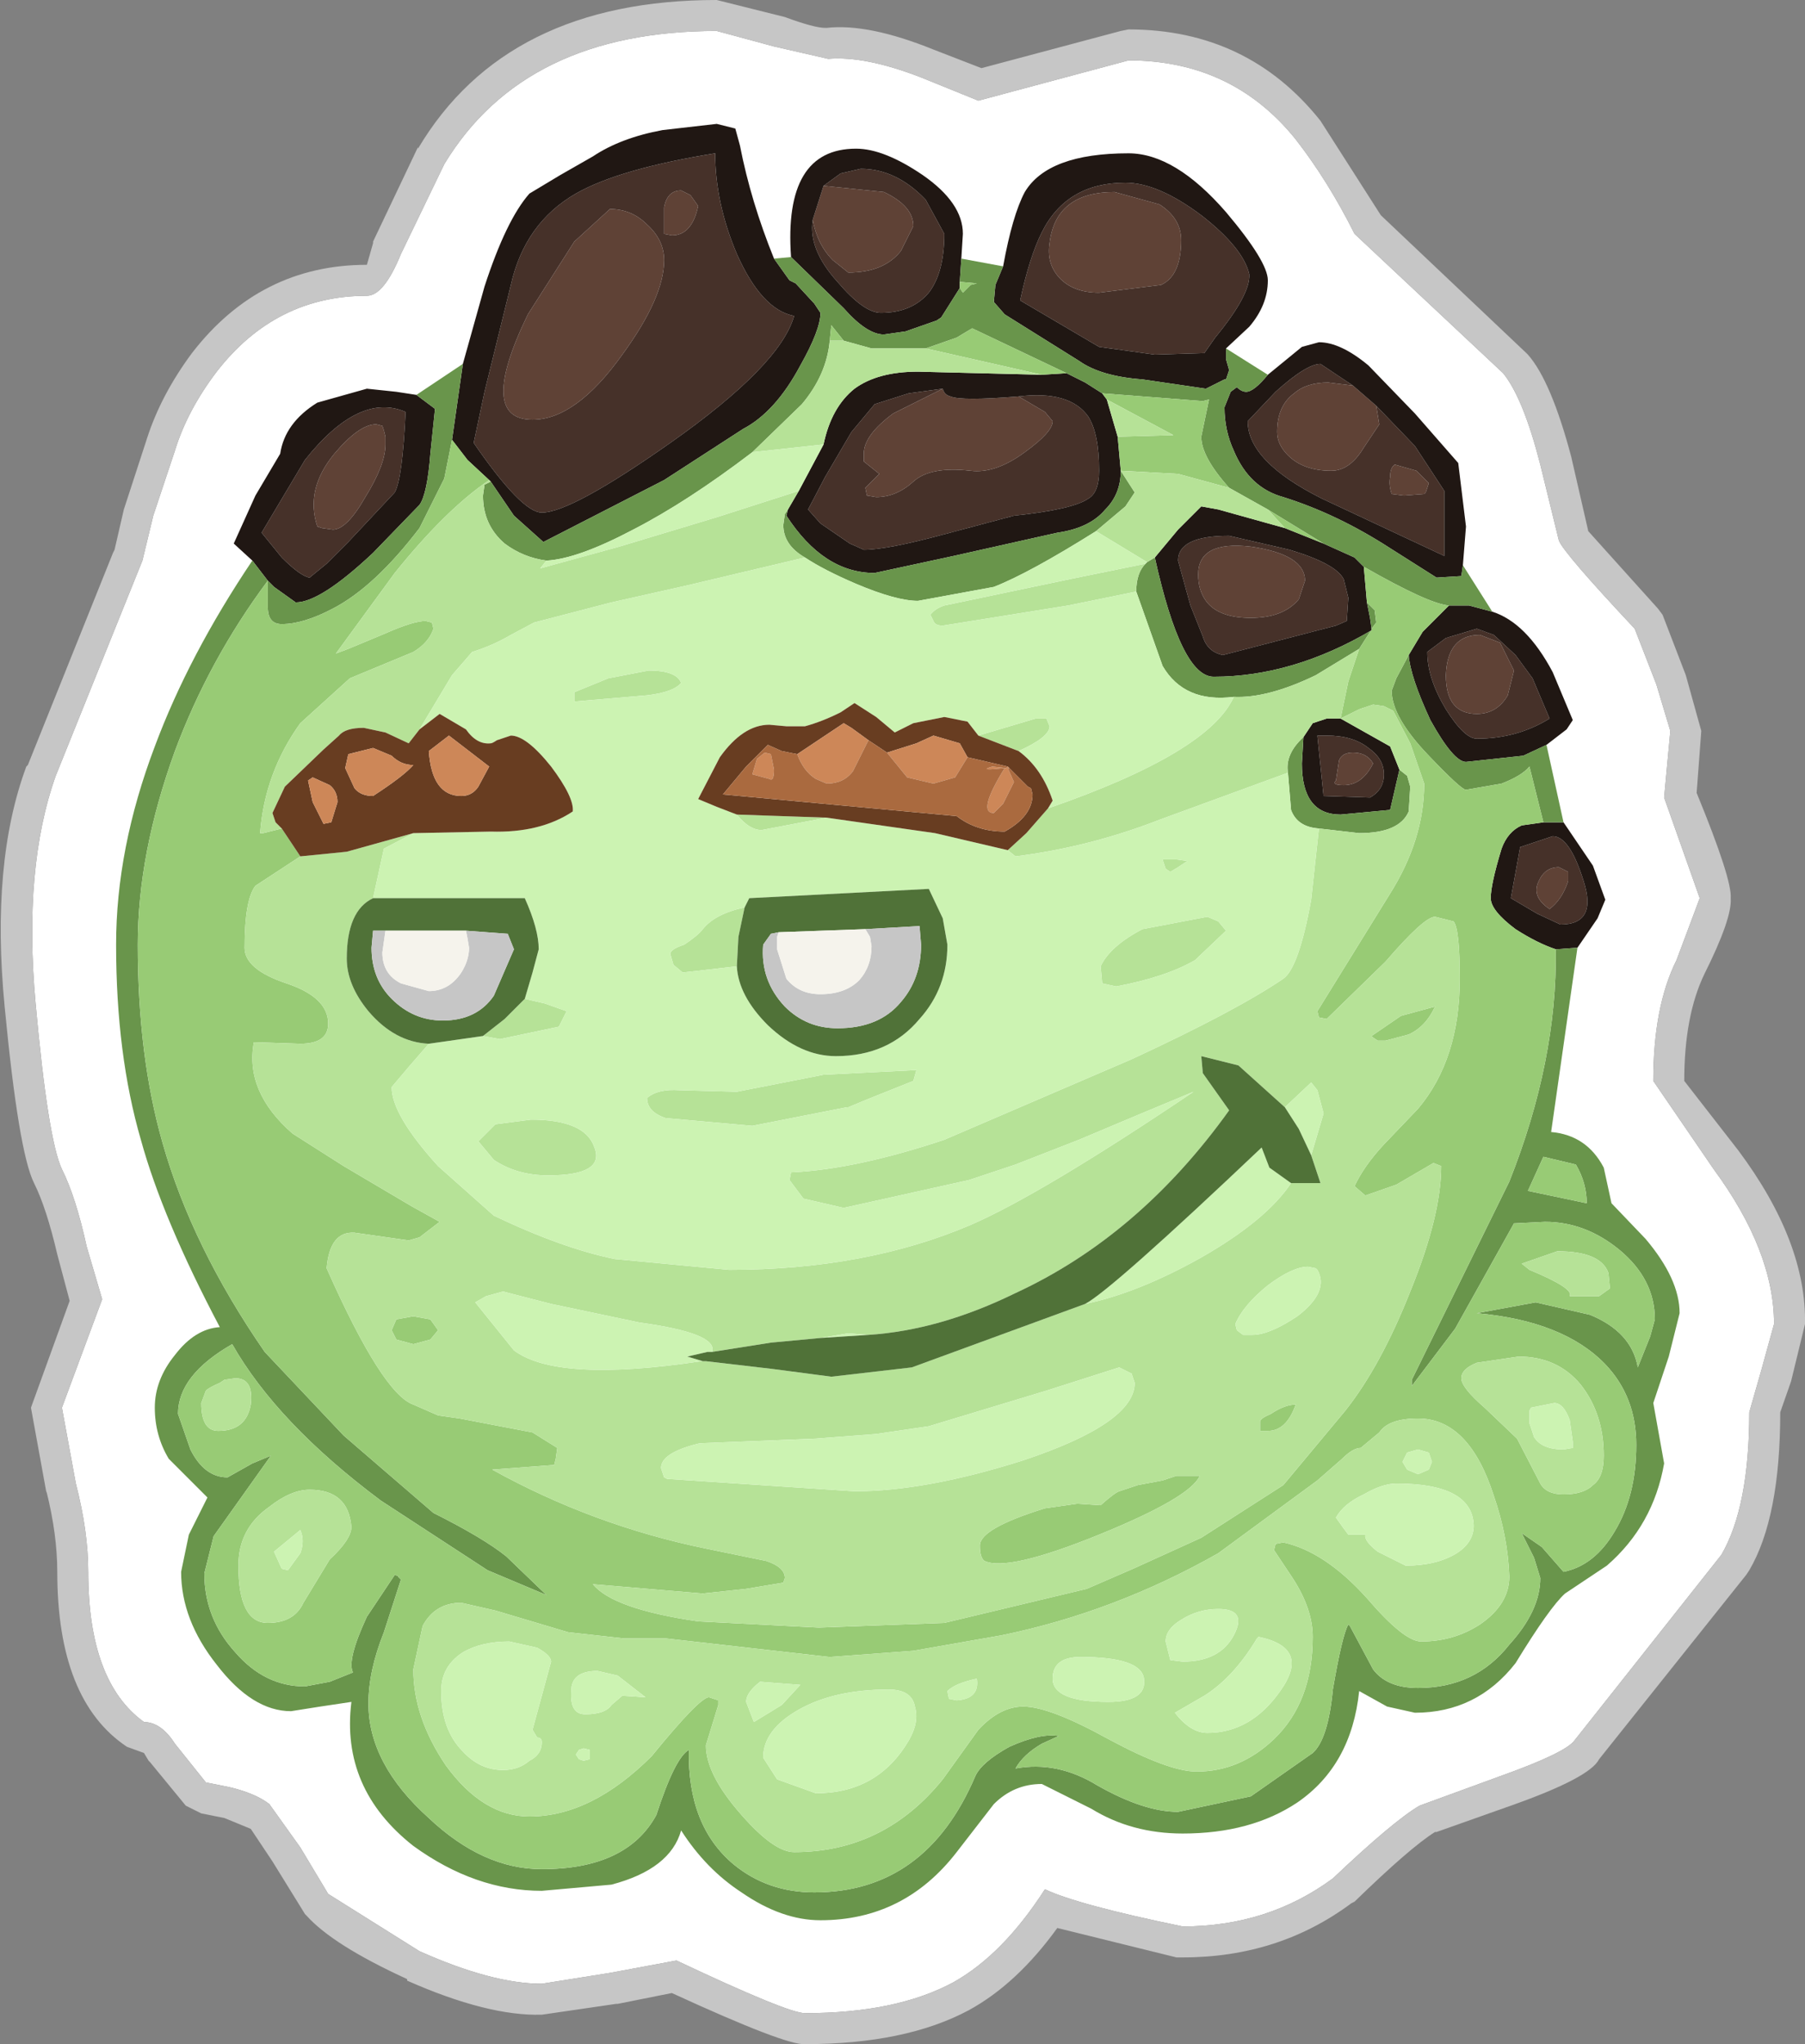 <?xml version="1.0" encoding="UTF-8" standalone="no"?>
<svg xmlns:ffdec="https://www.free-decompiler.com/flash" xmlns:xlink="http://www.w3.org/1999/xlink" ffdec:objectType="shape" height="66.0px" width="58.3px" xmlns="http://www.w3.org/2000/svg">
  <rect width="100%" height="100%" fill="#808080" stroke="none"/>
  <g transform="matrix(1.0, 0.0, 0.0, 1.0, 29.1, 32.95)">
    <path d="M7.35 -31.0 Q10.7 -31.0 12.75 -28.45 13.8 -27.1 14.65 -25.4 L19.45 -20.9 Q20.1 -20.1 20.65 -17.95 L21.25 -15.5 Q21.4 -15.1 23.7 -12.65 L24.4 -10.85 24.85 -9.35 24.65 -7.2 25.8 -3.95 25.05 -1.95 Q24.3 -0.45 24.3 1.95 L26.25 4.8 Q28.2 7.45 28.2 9.8 L27.8 11.25 27.4 12.65 Q27.4 15.7 26.5 17.25 L21.75 23.25 Q21.45 23.65 19.35 24.4 L16.75 25.35 Q15.9 25.85 13.95 27.7 11.85 29.25 9.1 29.25 5.7 28.55 4.65 28.05 3.3 30.15 1.7 31.05 -0.15 32.05 -3.1 32.05 -3.65 32.05 -7.25 30.35 L-9.4 30.75 -11.6 31.1 Q-13.2 31.1 -15.55 30.05 L-18.5 28.2 -19.4 26.7 -20.4 25.3 Q-20.85 24.95 -21.7 24.75 L-22.45 24.6 -23.45 23.35 Q-23.9 22.65 -24.45 22.65 -26.25 21.35 -26.25 17.8 -26.25 16.5 -26.65 14.95 L-27.1 12.5 -25.8 9.0 -26.3 7.3 Q-26.65 5.7 -27.1 4.8 -27.55 3.85 -27.95 -0.55 -28.35 -4.95 -27.3 -7.9 L-24.5 -14.85 -24.15 -16.3 -23.45 -18.4 Q-23.05 -19.7 -22.1 -20.95 -20.2 -23.4 -17.25 -23.4 -16.7 -23.4 -16.15 -24.75 L-14.75 -27.65 Q-12.15 -31.95 -5.95 -31.95 L-4.1 -31.45 -2.35 -31.05 Q-1.15 -31.15 0.65 -30.45 L2.5 -29.7 7.35 -31.0" fill="#ffffff" fill-rule="evenodd" stroke="none"/>
    <path d="M7.1 -31.95 L7.35 -32.0 Q11.2 -32.0 13.55 -29.05 L15.5 -26.0 20.2 -21.55 20.25 -21.5 Q21.0 -20.65 21.65 -18.2 L22.2 -15.8 24.45 -13.3 24.6 -13.1 25.35 -11.15 25.85 -9.35 25.7 -7.35 Q26.85 -4.55 26.8 -3.95 26.85 -3.3 25.95 -1.5 25.3 -0.15 25.3 1.95 L27.05 4.2 Q29.25 7.15 29.2 9.8 L28.75 11.65 28.4 12.65 Q28.4 16.05 27.4 17.75 L27.3 17.9 22.55 23.85 Q22.25 24.45 19.7 25.35 L17.3 26.2 17.25 26.2 Q16.45 26.7 14.65 28.45 L14.55 28.5 Q12.2 30.25 9.1 30.25 L8.9 30.25 5.05 29.3 Q3.75 31.1 2.2 31.95 0.15 33.05 -3.1 33.05 -3.7 33.1 -7.4 31.4 L-9.15 31.75 -9.2 31.75 -11.6 32.1 Q-13.35 32.15 -15.95 31.0 L-15.95 30.95 Q-18.35 29.85 -19.2 28.9 L-19.25 28.85 -20.3 27.15 -21.0 26.1 -21.85 25.75 -22.6 25.6 -23.1 25.35 -24.25 23.95 -24.3 23.9 -24.45 23.65 -25.0 23.45 Q-27.25 21.95 -27.25 17.8 -27.25 16.6 -27.6 15.2 L-27.6 15.25 -28.1 12.5 -26.85 9.05 -27.25 7.55 Q-27.6 6.05 -28.0 5.25 -28.5 4.25 -28.95 -0.45 -29.4 -5.1 -28.25 -8.2 L-28.2 -8.25 -25.45 -15.1 -25.4 -15.2 -25.1 -16.5 -24.35 -18.8 Q-23.9 -20.2 -22.9 -21.55 -20.7 -24.4 -17.25 -24.4 L-17.05 -25.1 -17.05 -25.15 -15.6 -28.2 -15.6 -28.15 Q-12.75 -32.95 -5.95 -32.95 L-3.75 -32.4 Q-2.8 -32.05 -2.45 -32.05 L-2.4 -32.05 Q-1.05 -32.2 1.05 -31.35 L2.6 -30.75 7.1 -31.95 M7.35 -31.0 L2.5 -29.7 0.65 -30.45 Q-1.15 -31.15 -2.35 -31.05 L-4.1 -31.45 -5.95 -31.95 Q-12.15 -31.95 -14.75 -27.65 L-16.15 -24.75 Q-16.7 -23.4 -17.25 -23.4 -20.2 -23.4 -22.1 -20.95 -23.05 -19.7 -23.45 -18.4 L-24.15 -16.3 -24.5 -14.85 -27.3 -7.9 Q-28.35 -4.95 -27.95 -0.55 -27.55 3.85 -27.1 4.8 -26.65 5.7 -26.3 7.3 L-25.8 9.0 -27.1 12.5 -26.65 14.95 Q-26.25 16.5 -26.25 17.8 -26.25 21.35 -24.45 22.65 -23.9 22.65 -23.45 23.35 L-22.45 24.6 -21.7 24.75 Q-20.85 24.95 -20.4 25.3 L-19.4 26.7 -18.5 28.2 -15.55 30.05 Q-13.2 31.1 -11.6 31.1 L-9.4 30.75 -7.25 30.35 Q-3.65 32.05 -3.1 32.05 -0.15 32.05 1.7 31.05 3.3 30.15 4.65 28.05 5.7 28.55 9.1 29.25 11.85 29.25 13.95 27.7 15.9 25.85 16.75 25.35 L19.35 24.4 Q21.45 23.65 21.75 23.25 L26.5 17.25 Q27.4 15.7 27.4 12.65 L27.8 11.25 28.2 9.8 Q28.2 7.45 26.25 4.8 L24.3 1.95 Q24.3 -0.45 25.05 -1.95 L25.8 -3.95 24.65 -7.2 24.85 -9.35 24.4 -10.85 23.7 -12.65 Q21.4 -15.1 21.25 -15.5 L20.65 -17.95 Q20.1 -20.1 19.45 -20.9 L14.65 -25.4 Q13.8 -27.1 12.75 -28.45 10.7 -31.0 7.35 -31.0" fill="#c6c6c6" fill-rule="evenodd" stroke="none"/>
    <path d="M-2.5 -26.95 L-0.55 -26.75 Q0.4 -26.3 0.4 -25.65 L0.0 -24.85 Q-0.55 -24.15 -1.7 -24.15 L-2.2 -24.55 Q-2.7 -25.05 -2.85 -25.85 L-2.5 -26.95 M6.4 -23.5 Q5.55 -23.5 5.1 -24.0 4.7 -24.45 4.8 -25.1 5.0 -26.75 6.9 -26.75 L8.35 -26.35 Q9.05 -25.9 9.05 -25.2 9.05 -24.05 8.4 -23.75 L6.4 -23.5 M15.35 -19.85 L15.45 -19.25 14.95 -18.5 Q14.5 -17.75 13.9 -17.75 13.0 -17.75 12.5 -18.25 12.15 -18.6 12.15 -19.0 12.15 -19.85 12.7 -20.25 13.1 -20.6 13.8 -20.6 L14.6 -20.5 15.35 -19.85 M9.6 -14.4 Q9.6 -15.5 11.3 -15.3 13.05 -15.05 13.05 -14.2 L12.85 -13.6 Q12.35 -13.0 11.3 -13.0 10.25 -13.0 9.85 -13.55 9.6 -13.9 9.6 -14.4 M15.85 -17.0 Q15.75 -17.3 15.8 -17.55 15.8 -17.85 15.95 -17.95 L16.65 -17.75 17.05 -17.35 16.95 -17.05 16.9 -17.0 16.25 -16.95 15.85 -17.0 M1.35 -20.4 Q1.4 -20.2 1.6 -20.15 1.95 -20.0 3.8 -20.15 L4.65 -19.65 4.9 -19.35 Q4.9 -19.0 4.0 -18.35 3.05 -17.65 2.25 -17.75 0.95 -17.9 0.4 -17.4 -0.15 -16.9 -0.8 -16.9 L-1.1 -16.95 -1.15 -17.2 -0.7 -17.65 -1.2 -18.05 -1.2 -18.3 Q-1.2 -18.9 -0.25 -19.6 L1.35 -20.4 M18.6 -9.9 Q17.6 -9.9 17.6 -11.15 17.65 -12.45 18.7 -12.45 L19.35 -12.2 19.8 -11.3 19.6 -10.5 Q19.25 -9.9 18.6 -9.9 M14.05 -7.75 L14.15 -8.4 Q14.25 -8.65 14.6 -8.65 15.05 -8.65 15.25 -8.3 14.9 -7.6 14.3 -7.6 13.9 -7.6 14.05 -7.75 M20.95 -3.6 Q20.35 -4.0 20.6 -4.5 20.8 -4.95 21.25 -4.95 L21.55 -4.8 21.55 -4.5 Q21.35 -3.9 20.95 -3.6 M-7.65 -25.45 L-7.65 -26.25 Q-7.55 -26.8 -7.1 -26.8 L-6.8 -26.65 -6.55 -26.3 Q-6.75 -25.35 -7.4 -25.35 L-7.65 -25.4 -7.65 -25.45 M-11.9 -19.4 Q-13.7 -19.4 -12.05 -22.8 L-10.55 -25.15 -9.4 -26.2 Q-8.7 -26.2 -8.2 -25.7 -7.65 -25.2 -7.65 -24.55 -7.65 -23.35 -9.0 -21.5 -10.5 -19.4 -11.9 -19.4 M-18.85 -15.95 Q-19.25 -17.15 -18.3 -18.3 -17.5 -19.25 -16.95 -19.25 L-16.75 -19.2 -16.7 -19.05 -16.65 -18.85 -16.65 -18.6 Q-16.65 -17.95 -17.3 -16.9 -17.9 -15.85 -18.35 -15.85 L-18.7 -15.9 -18.85 -15.95" fill="#5f4236" fill-rule="evenodd" stroke="none"/>
    <path d="M-2.85 -25.85 Q-2.7 -25.05 -2.2 -24.55 L-1.7 -24.15 Q-0.55 -24.15 0.0 -24.85 L0.4 -25.65 Q0.4 -26.3 -0.55 -26.75 L-2.5 -26.95 -1.95 -27.35 -1.3 -27.5 Q-0.15 -27.5 0.8 -26.5 L1.4 -25.4 Q1.4 -24.15 0.9 -23.5 0.35 -22.85 -0.65 -22.85 -1.2 -22.85 -2.05 -23.85 -3.0 -24.9 -2.85 -25.85 M6.4 -23.5 L8.4 -23.75 Q9.05 -24.05 9.05 -25.2 9.05 -25.9 8.35 -26.35 L6.9 -26.75 Q5.0 -26.75 4.8 -25.1 4.7 -24.45 5.1 -24.0 5.55 -23.5 6.4 -23.5 M8.2 -21.5 L6.4 -21.75 3.85 -23.25 Q4.15 -24.65 4.55 -25.45 5.35 -27.05 7.25 -27.05 8.3 -27.05 9.7 -26.0 11.05 -24.95 11.25 -24.1 11.3 -23.45 10.15 -22.05 L9.8 -21.55 8.2 -21.5 M14.6 -20.5 L13.8 -20.6 Q13.1 -20.6 12.7 -20.25 12.15 -19.85 12.15 -19.0 12.15 -18.6 12.5 -18.25 13.0 -17.75 13.9 -17.75 14.5 -17.75 14.95 -18.5 L15.45 -19.25 15.35 -19.85 16.6 -18.55 17.55 -17.1 17.55 -15.0 13.6 -16.85 Q11.2 -18.05 11.2 -19.35 L12.1 -20.3 Q13.1 -21.2 13.55 -21.2 L14.6 -20.5 M9.6 -14.4 Q9.6 -13.9 9.85 -13.55 10.25 -13.0 11.3 -13.0 12.35 -13.0 12.85 -13.6 L13.05 -14.2 Q13.05 -15.05 11.3 -15.3 9.6 -15.5 9.6 -14.4 M10.4 -11.8 Q9.9 -11.9 9.75 -12.4 L9.35 -13.4 8.95 -14.85 Q8.95 -15.65 10.6 -15.65 L12.55 -15.2 Q14.05 -14.75 14.3 -14.25 L14.45 -13.65 14.4 -12.9 14.05 -12.75 10.4 -11.8 M15.85 -17.0 L16.25 -16.95 16.9 -17.0 16.95 -17.05 17.05 -17.35 16.65 -17.75 15.95 -17.95 Q15.8 -17.85 15.8 -17.55 15.75 -17.3 15.85 -17.0 M20.95 -9.75 Q19.9 -9.1 18.6 -9.1 18.2 -9.1 17.6 -10.05 17.0 -11.05 17.0 -11.9 L17.6 -12.35 18.6 -12.65 19.15 -12.45 19.85 -11.8 20.4 -11.05 20.95 -9.75 M3.8 -20.15 Q5.45 -20.35 6.05 -19.5 6.4 -18.95 6.4 -17.75 6.4 -17.05 6.05 -16.85 5.55 -16.5 3.65 -16.3 L1.4 -15.7 Q-0.45 -15.2 -1.2 -15.2 L-1.65 -15.4 -2.6 -16.05 -3.0 -16.5 -2.45 -17.55 -1.6 -19.0 -0.85 -19.9 0.25 -20.25 1.35 -20.4 -0.25 -19.6 Q-1.2 -18.9 -1.2 -18.3 L-1.2 -18.05 -0.7 -17.65 -1.15 -17.2 -1.1 -16.95 -0.8 -16.9 Q-0.15 -16.9 0.4 -17.4 0.95 -17.9 2.25 -17.75 3.05 -17.65 4.0 -18.35 4.9 -19.0 4.9 -19.35 L4.65 -19.65 3.8 -20.15 M18.6 -9.9 Q19.25 -9.9 19.6 -10.5 L19.8 -11.3 19.35 -12.2 18.7 -12.45 Q17.65 -12.45 17.6 -11.15 17.6 -9.9 18.6 -9.9 M14.05 -7.75 Q13.9 -7.6 14.3 -7.6 14.9 -7.6 15.25 -8.3 15.05 -8.65 14.6 -8.65 14.25 -8.65 14.15 -8.4 L14.05 -7.75 M13.65 -7.25 L13.45 -9.2 13.75 -9.2 Q14.6 -9.2 15.1 -8.8 15.6 -8.45 15.6 -7.95 15.6 -7.45 15.15 -7.2 L13.65 -7.25 M21.3 -3.1 L20.55 -3.45 19.7 -3.95 20.0 -5.6 20.6 -5.8 21.05 -5.95 Q21.6 -5.95 22.05 -4.5 22.5 -3.1 21.3 -3.1 M20.95 -3.6 Q21.35 -3.9 21.55 -4.5 L21.55 -4.8 21.25 -4.95 Q20.8 -4.95 20.6 -4.5 20.35 -4.0 20.95 -3.6 M-11.9 -19.4 Q-10.5 -19.4 -9.0 -21.5 -7.65 -23.35 -7.65 -24.55 -7.65 -25.2 -8.2 -25.7 -8.7 -26.2 -9.4 -26.2 L-10.55 -25.15 -12.05 -22.8 Q-13.7 -19.4 -11.9 -19.4 M-7.65 -25.45 L-7.65 -25.4 -7.4 -25.35 Q-6.75 -25.35 -6.55 -26.3 L-6.8 -26.65 -7.1 -26.8 Q-7.55 -26.8 -7.65 -26.25 L-7.65 -25.45 M-3.45 -22.75 Q-3.9 -21.15 -7.45 -18.65 -10.65 -16.4 -11.6 -16.4 -12.25 -16.4 -13.8 -18.65 L-13.45 -20.3 -12.6 -23.75 Q-12.15 -25.75 -10.5 -26.7 -9.1 -27.5 -6.0 -28.0 -6.0 -26.4 -5.3 -24.75 -4.5 -22.95 -3.45 -22.75 M-18.85 -15.95 L-18.7 -15.9 -18.35 -15.85 Q-17.9 -15.85 -17.3 -16.9 -16.65 -17.95 -16.65 -18.6 L-16.65 -18.85 -16.7 -19.05 -16.75 -19.2 -16.95 -19.25 Q-17.5 -19.25 -18.3 -18.3 -19.25 -17.15 -18.85 -15.95 M-20.65 -15.75 L-19.25 -18.1 Q-17.5 -20.3 -16.0 -19.65 -16.1 -17.5 -16.35 -17.05 L-17.85 -15.45 -18.55 -14.75 -19.1 -14.3 Q-19.4 -14.35 -20.0 -14.95 L-20.65 -15.75" fill="#463129" fill-rule="evenodd" stroke="none"/>
    <path d="M-2.5 -26.95 L-2.85 -25.85 Q-3.0 -24.9 -2.05 -23.85 -1.2 -22.85 -0.65 -22.85 0.35 -22.85 0.9 -23.5 1.4 -24.15 1.4 -25.4 L0.8 -26.5 Q-0.15 -27.5 -1.3 -27.5 L-1.95 -27.35 -2.5 -26.95 M-3.55 -24.65 Q-3.8 -28.15 -1.45 -28.15 -0.55 -28.15 0.7 -27.3 2.0 -26.4 2.0 -25.4 L1.95 -24.6 1.9 -23.85 1.9 -23.65 1.3 -22.7 1.15 -22.6 0.15 -22.25 -0.55 -22.15 Q-1.1 -22.15 -1.85 -23.0 L-3.55 -24.65 M3.3 -24.35 Q3.6 -26.0 4.0 -26.75 4.75 -28.0 7.35 -28.0 8.85 -28.0 10.5 -26.1 11.85 -24.5 11.85 -23.9 11.85 -23.1 11.25 -22.4 L10.5 -21.7 10.5 -21.35 10.6 -21.0 10.5 -20.7 10.45 -20.7 9.85 -20.4 7.8 -20.7 Q6.45 -20.8 5.75 -21.3 L3.35 -22.8 3.0 -23.2 3.05 -23.75 3.3 -24.35 M11.85 -20.85 L12.95 -21.75 13.5 -21.9 Q14.2 -21.9 15.1 -21.15 L16.6 -19.6 18.0 -18.0 18.25 -15.95 18.15 -14.7 18.1 -14.35 17.3 -14.3 15.8 -15.25 Q14.1 -16.35 12.35 -16.9 11.25 -17.2 10.75 -18.4 10.45 -19.05 10.45 -19.8 L10.65 -20.3 10.85 -20.45 Q11.0 -20.3 11.15 -20.3 11.4 -20.3 11.85 -20.85 M19.1 -13.2 Q20.2 -12.85 21.05 -11.25 L21.7 -9.7 21.5 -9.4 20.85 -8.9 20.1 -8.55 18.25 -8.35 Q17.85 -8.35 17.1 -9.7 16.45 -11.1 16.4 -11.8 L16.85 -12.55 17.7 -13.4 18.35 -13.4 19.1 -13.2 M21.4 -6.4 L22.35 -5.0 22.75 -3.9 22.5 -3.3 21.85 -2.35 21.15 -2.3 Q20.55 -2.5 19.85 -2.95 19.05 -3.55 19.05 -3.95 19.05 -4.4 19.4 -5.55 19.6 -6.1 20.05 -6.3 L20.75 -6.4 21.4 -6.4 M-20.95 -14.85 L-21.55 -15.4 -20.85 -16.95 -20.05 -18.3 Q-19.9 -19.3 -18.85 -19.95 L-17.25 -20.4 -16.3 -20.3 -15.65 -20.2 -15.05 -19.75 -15.2 -18.3 Q-15.3 -17.0 -15.55 -16.65 L-17.05 -15.1 Q-18.75 -13.5 -19.55 -13.5 L-20.25 -14.0 -20.45 -14.2 -20.95 -14.85 M-14.15 -21.2 L-13.45 -23.7 Q-12.75 -25.85 -12.0 -26.7 L-11.0 -27.3 -9.95 -27.9 Q-9.05 -28.5 -7.7 -28.75 L-5.95 -28.95 -5.35 -28.8 -5.2 -28.25 Q-4.85 -26.45 -4.1 -24.6 L-3.6 -23.9 -3.4 -23.8 -2.8 -23.15 -2.6 -22.85 Q-2.6 -22.3 -3.25 -21.15 -4.05 -19.65 -5.1 -19.1 L-7.65 -17.45 -11.55 -15.45 -12.5 -16.3 -13.25 -17.4 -13.3 -17.45 -14.0 -18.1 -14.5 -18.75 -14.15 -21.2 M8.2 -21.5 L9.8 -21.55 10.15 -22.05 Q11.3 -23.45 11.25 -24.1 11.05 -24.95 9.7 -26.0 8.3 -27.05 7.25 -27.05 5.35 -27.05 4.55 -25.45 4.15 -24.65 3.85 -23.25 L6.4 -21.75 8.2 -21.5 M15.35 -19.85 L14.6 -20.5 13.55 -21.2 Q13.1 -21.2 12.1 -20.3 L11.2 -19.35 Q11.2 -18.05 13.6 -16.85 L17.55 -15.0 17.55 -17.1 16.6 -18.55 15.35 -19.85 M12.4 -15.9 L13.65 -15.4 14.65 -14.95 14.95 -14.65 15.05 -13.5 15.15 -13.0 15.2 -12.65 15.2 -12.6 Q12.65 -11.1 10.1 -11.1 9.05 -11.1 8.2 -14.95 L8.95 -15.85 9.7 -16.6 10.25 -16.5 12.4 -15.9 M10.4 -11.8 L14.05 -12.75 14.4 -12.9 14.45 -13.65 14.3 -14.25 Q14.05 -14.75 12.55 -15.2 L10.6 -15.65 Q8.95 -15.65 8.95 -14.85 L9.35 -13.4 9.75 -12.4 Q9.9 -11.9 10.4 -11.8 M20.95 -9.75 L20.4 -11.05 19.85 -11.8 19.15 -12.45 18.6 -12.65 17.6 -12.35 17.0 -11.9 Q17.0 -11.05 17.6 -10.05 18.2 -9.1 18.6 -9.1 19.9 -9.1 20.95 -9.75 M6.5 -20.25 L6.65 -20.05 7.0 -18.85 7.1 -17.75 Q7.1 -17.0 6.6 -16.5 6.1 -15.9 5.05 -15.75 L1.7 -15.0 -0.85 -14.45 Q-2.5 -14.45 -3.7 -16.3 L-3.65 -16.5 -3.3 -17.1 -2.5 -18.6 Q-2.25 -19.8 -1.5 -20.4 -0.75 -20.95 0.55 -20.95 L4.55 -20.85 5.35 -20.9 5.95 -20.6 6.5 -20.25 M1.35 -20.4 L0.25 -20.25 -0.85 -19.9 -1.6 -19.0 -2.45 -17.55 -3.0 -16.5 -2.6 -16.05 -1.65 -15.4 -1.2 -15.2 Q-0.45 -15.2 1.4 -15.7 L3.65 -16.3 Q5.55 -16.5 6.05 -16.85 6.4 -17.05 6.4 -17.75 6.4 -18.95 6.05 -19.5 5.45 -20.35 3.8 -20.15 1.95 -20.0 1.6 -20.15 1.4 -20.2 1.35 -20.4 M13.0 -9.15 L13.3 -9.6 13.75 -9.75 14.2 -9.75 15.8 -8.85 16.1 -8.1 15.8 -6.8 14.2 -6.65 Q12.95 -6.65 12.95 -8.3 L13.0 -9.15 M21.3 -3.1 Q22.5 -3.1 22.05 -4.5 21.6 -5.95 21.05 -5.95 L20.6 -5.8 20.0 -5.6 19.7 -3.95 20.55 -3.45 21.3 -3.1 M13.65 -7.25 L15.15 -7.2 Q15.6 -7.45 15.6 -7.95 15.6 -8.45 15.1 -8.8 14.6 -9.2 13.75 -9.2 L13.45 -9.2 13.65 -7.25 M-3.45 -22.75 Q-4.5 -22.95 -5.3 -24.75 -6.0 -26.4 -6.0 -28.0 -9.1 -27.5 -10.5 -26.7 -12.15 -25.75 -12.6 -23.75 L-13.45 -20.3 -13.8 -18.65 Q-12.25 -16.4 -11.6 -16.4 -10.65 -16.4 -7.45 -18.65 -3.9 -21.15 -3.45 -22.75 M-20.65 -15.75 L-20.0 -14.95 Q-19.4 -14.35 -19.1 -14.3 L-18.55 -14.75 -17.85 -15.45 -16.35 -17.05 Q-16.1 -17.5 -16.0 -19.65 -17.5 -20.3 -19.25 -18.1 L-20.65 -15.75" fill="#201713" fill-rule="evenodd" stroke="none"/>
    <path d="M-3.55 -24.65 L-1.85 -23.0 Q-1.1 -22.15 -0.55 -22.15 L0.15 -22.25 1.15 -22.6 1.3 -22.7 1.9 -23.65 2.0 -23.5 2.25 -23.75 2.45 -23.8 1.9 -23.85 1.95 -24.6 3.3 -24.35 3.05 -23.75 3.0 -23.2 3.35 -22.8 5.75 -21.3 Q6.45 -20.8 7.8 -20.7 L9.85 -20.4 10.45 -20.7 10.5 -20.7 10.6 -21.0 10.5 -21.35 10.5 -21.7 11.85 -20.85 Q11.4 -20.3 11.15 -20.3 11.0 -20.3 10.85 -20.45 L10.65 -20.3 10.45 -19.8 Q10.45 -19.05 10.75 -18.4 11.25 -17.2 12.35 -16.9 14.1 -16.35 15.8 -15.25 L17.3 -14.3 18.1 -14.35 18.15 -14.7 19.1 -13.2 18.35 -13.4 17.7 -13.4 Q17.05 -13.45 14.95 -14.65 L14.65 -14.95 13.65 -15.4 11.85 -16.5 10.6 -17.2 Q9.7 -18.2 9.7 -18.85 L9.95 -20.05 9.75 -20.0 6.5 -20.25 5.95 -20.6 5.35 -20.9 2.3 -22.35 1.8 -22.05 0.8 -21.7 -0.95 -21.7 -1.85 -21.95 -2.25 -22.45 -2.3 -21.95 Q-2.4 -20.85 -3.2 -19.9 L-4.8 -18.35 Q-6.9 -16.75 -8.65 -15.85 -10.45 -14.9 -11.45 -14.85 -12.2 -14.95 -12.8 -15.4 -13.5 -16.0 -13.5 -16.95 L-13.45 -17.3 -13.25 -17.4 -12.5 -16.3 -11.55 -15.45 -7.65 -17.45 -5.1 -19.1 Q-4.05 -19.65 -3.25 -21.15 -2.6 -22.3 -2.6 -22.85 L-2.8 -23.15 -3.4 -23.8 -3.6 -23.9 -4.1 -24.6 -3.55 -24.65 M20.85 -8.9 L21.4 -6.4 20.75 -6.4 20.3 -8.2 Q20.05 -7.9 19.4 -7.65 L18.25 -7.45 Q18.1 -7.45 17.05 -8.55 15.85 -9.8 15.85 -10.65 L16.0 -11.05 16.4 -11.8 Q16.45 -11.1 17.1 -9.7 17.85 -8.35 18.25 -8.35 L20.1 -8.55 20.85 -8.9 M21.85 -2.35 L21.0 3.6 Q22.15 3.7 22.7 4.75 L22.95 5.9 24.05 7.05 Q25.15 8.35 25.15 9.45 L24.8 10.85 24.3 12.35 24.65 14.3 Q24.3 16.3 22.8 17.6 L21.45 18.5 Q20.95 18.95 19.85 20.75 18.6 22.35 16.6 22.35 L15.7 22.15 14.8 21.65 Q14.55 24.05 12.8 25.25 11.3 26.25 9.1 26.25 7.45 26.25 6.15 25.45 L4.55 24.65 Q3.65 24.65 3.0 25.3 L1.8 26.85 Q0.1 29.05 -2.6 29.05 -3.85 29.05 -5.15 28.15 -6.3 27.4 -7.1 26.15 -7.45 27.4 -9.35 27.9 L-11.6 28.1 Q-13.75 28.1 -15.75 26.65 -18.1 24.8 -17.75 22.0 L-18.75 22.15 -19.7 22.3 Q-20.95 22.3 -22.1 20.8 -23.25 19.35 -23.25 17.8 L-23.0 16.6 -22.4 15.4 -23.65 14.15 Q-24.1 13.4 -24.1 12.5 -24.1 11.6 -23.45 10.8 -22.8 9.95 -22.0 9.9 -23.85 6.4 -24.55 3.85 -25.35 1.1 -25.35 -2.45 -25.35 -5.55 -24.1 -8.85 -23.0 -11.8 -20.95 -14.85 L-20.45 -14.2 -20.25 -14.0 -19.55 -13.5 Q-18.75 -13.5 -17.05 -15.1 L-15.55 -16.65 Q-15.3 -17.0 -15.2 -18.3 L-15.05 -19.75 -15.65 -20.2 -14.15 -21.2 -14.5 -18.75 -14.75 -17.5 -15.55 -15.9 Q-17.0 -14.0 -18.35 -13.3 -19.3 -12.8 -20.0 -12.8 -20.45 -12.8 -20.45 -13.35 L-20.45 -14.2 Q-22.35 -11.65 -23.45 -8.7 -24.65 -5.4 -24.65 -2.45 -24.65 1.15 -23.85 3.95 -22.9 7.3 -20.55 10.7 L-18.0 13.4 -15.1 15.9 Q-13.5 16.7 -12.75 17.3 L-11.45 18.55 -13.35 17.75 -16.8 15.5 Q-20.15 13.0 -21.6 10.45 -23.35 11.45 -23.35 12.7 L-22.95 13.85 Q-22.5 14.75 -21.75 14.75 L-20.95 14.3 -20.35 14.05 -22.2 16.65 -22.5 17.85 Q-22.5 19.3 -21.5 20.4 -20.55 21.5 -19.25 21.5 L-18.45 21.35 -17.7 21.05 Q-17.9 20.65 -17.25 19.25 L-16.35 17.9 -16.2 17.95 -16.25 17.95 -16.15 18.05 -16.7 19.75 Q-17.2 21.0 -17.2 22.05 -17.2 24.0 -15.25 25.75 -13.5 27.4 -11.6 27.4 -8.85 27.4 -7.9 25.65 -7.3 23.8 -6.85 23.55 -6.9 26.0 -5.4 27.25 -4.3 28.15 -2.8 28.15 0.8 28.15 2.4 24.4 2.6 23.95 3.5 23.45 4.5 23.0 5.1 23.1 L4.55 23.35 Q3.95 23.7 3.7 24.15 5.05 23.9 6.35 24.7 7.85 25.55 8.95 25.55 L11.3 25.05 13.3 23.65 Q13.8 23.2 13.95 21.6 14.25 19.85 14.45 19.5 L14.5 19.55 15.25 20.95 Q15.7 21.55 16.7 21.55 18.55 21.55 19.65 20.15 20.65 19.05 20.65 18.0 L20.45 17.35 20.05 16.55 20.7 17.0 21.4 17.8 Q22.4 17.6 23.05 16.5 23.75 15.35 23.75 13.7 23.75 12.15 22.75 11.1 21.4 9.7 18.6 9.45 L20.5 9.1 22.25 9.5 Q23.6 10.05 23.8 11.2 L24.2 10.2 24.35 9.65 Q24.35 8.35 23.2 7.4 22.1 6.5 20.8 6.5 L19.8 6.55 17.9 9.95 16.5 11.8 16.5 11.6 19.65 5.2 Q21.2 1.3 21.15 -2.3 L21.85 -2.35 M7.1 -17.75 L7.55 -17.05 7.25 -16.6 6.3 -15.8 Q4.15 -14.45 3.0 -14.0 L0.55 -13.55 Q-0.15 -13.55 -1.45 -14.1 -2.5 -14.55 -3.1 -14.95 -3.8 -15.35 -3.8 -16.0 L-3.75 -16.35 -3.65 -16.5 -3.7 -16.3 Q-2.5 -14.45 -0.85 -14.45 L1.7 -15.0 5.05 -15.75 Q6.1 -15.9 6.6 -16.5 7.1 -17.0 7.1 -17.75 M7.95 -14.8 L8.2 -14.95 Q9.05 -11.1 10.1 -11.1 12.65 -11.1 15.2 -12.6 L15.15 -12.55 14.8 -12.0 13.4 -11.15 Q11.85 -10.4 10.75 -10.45 9.15 -10.25 8.45 -11.45 L7.6 -13.85 Q7.6 -14.45 7.9 -14.75 L7.95 -14.8 M15.2 -12.65 L15.15 -13.0 15.05 -13.5 15.3 -13.25 15.35 -12.85 15.2 -12.65 M12.5 -8.0 Q12.4 -8.6 13.0 -9.15 L12.95 -8.3 Q12.95 -6.65 14.2 -6.65 L15.8 -6.8 16.1 -8.1 16.35 -7.9 16.45 -7.55 16.4 -6.75 Q16.1 -6.05 14.8 -6.05 L13.5 -6.2 Q12.8 -6.25 12.6 -6.8 L12.5 -8.0 M22.15 5.9 Q22.15 5.25 21.8 4.65 L20.75 4.4 20.25 5.5 22.15 5.9" fill="#69954b" fill-rule="evenodd" stroke="none"/>
    <path d="M1.9 -23.65 L1.9 -23.85 2.45 -23.8 2.25 -23.75 2.0 -23.5 1.9 -23.65 M12.4 -15.9 L11.85 -16.5 13.65 -15.4 12.4 -15.9 M10.6 -17.2 L8.95 -17.65 7.1 -17.75 7.0 -18.85 8.8 -18.9 6.65 -20.05 6.5 -20.25 9.75 -20.0 9.95 -20.05 9.7 -18.85 Q9.7 -18.2 10.6 -17.2 M15.05 -13.5 L14.95 -14.65 Q17.05 -13.45 17.7 -13.4 L16.85 -12.55 16.4 -11.8 16.0 -11.05 15.85 -10.65 Q15.85 -9.8 17.05 -8.55 18.1 -7.45 18.25 -7.45 L19.4 -7.65 Q20.05 -7.9 20.3 -8.2 L20.75 -6.4 20.05 -6.3 Q19.6 -6.1 19.4 -5.55 19.05 -4.4 19.05 -3.95 19.05 -3.55 19.85 -2.95 20.55 -2.5 21.15 -2.3 21.2 1.3 19.65 5.2 L16.5 11.6 16.5 11.8 17.9 9.95 19.8 6.55 20.8 6.5 Q22.1 6.5 23.2 7.4 24.35 8.35 24.35 9.65 L24.2 10.2 23.8 11.2 Q23.6 10.05 22.25 9.5 L20.5 9.1 18.6 9.45 Q21.4 9.7 22.75 11.1 23.75 12.15 23.75 13.7 23.75 15.35 23.05 16.5 22.4 17.6 21.4 17.8 L20.7 17.0 20.05 16.55 20.45 17.35 20.65 18.0 Q20.65 19.05 19.65 20.15 18.55 21.55 16.7 21.55 15.7 21.55 15.25 20.95 L14.5 19.55 14.45 19.5 Q14.25 19.85 13.95 21.6 13.8 23.2 13.3 23.65 L11.3 25.05 8.95 25.55 Q7.85 25.55 6.35 24.7 5.05 23.9 3.7 24.15 3.95 23.7 4.55 23.35 L5.1 23.1 Q4.5 23.0 3.5 23.45 2.6 23.95 2.4 24.4 0.8 28.15 -2.8 28.15 -4.3 28.15 -5.4 27.25 -6.9 26.0 -6.85 23.55 -7.3 23.8 -7.9 25.65 -8.85 27.4 -11.6 27.4 -13.5 27.4 -15.25 25.75 -17.2 24.0 -17.2 22.05 -17.2 21.0 -16.7 19.75 L-16.15 18.05 -16.25 17.95 -16.2 17.95 -16.35 17.9 -17.25 19.25 Q-17.9 20.65 -17.7 21.05 L-18.45 21.35 -19.25 21.5 Q-20.55 21.5 -21.5 20.4 -22.5 19.3 -22.5 17.85 L-22.2 16.65 -20.35 14.05 -20.95 14.3 -21.75 14.75 Q-22.5 14.75 -22.95 13.85 L-23.35 12.7 Q-23.35 11.45 -21.6 10.45 -20.15 13.0 -16.8 15.5 L-13.35 17.75 -11.45 18.55 -12.75 17.3 Q-13.5 16.7 -15.1 15.9 L-18.0 13.4 -20.55 10.7 Q-22.9 7.3 -23.85 3.95 -24.65 1.15 -24.65 -2.45 -24.65 -5.4 -23.45 -8.7 -22.35 -11.65 -20.45 -14.2 L-20.45 -13.35 Q-20.45 -12.8 -20.0 -12.8 -19.3 -12.8 -18.35 -13.3 -17.0 -14.0 -15.55 -15.9 L-14.75 -17.5 -14.5 -18.75 -14.0 -18.1 -13.3 -17.45 Q-14.7 -16.5 -16.35 -14.45 L-18.25 -11.85 -17.85 -12.0 -16.65 -12.5 Q-15.75 -12.9 -15.35 -12.9 L-15.15 -12.85 -15.1 -12.65 Q-15.25 -12.2 -15.75 -11.9 L-17.8 -11.05 -19.4 -9.6 Q-20.55 -8.0 -20.7 -6.05 L-20.6 -6.05 -20.0 -6.2 -19.4 -5.3 -20.85 -4.35 Q-21.2 -3.9 -21.2 -2.35 -21.2 -1.65 -19.85 -1.2 -18.5 -0.75 -18.5 0.1 -18.5 0.75 -19.4 0.75 L-20.9 0.7 Q-21.2 2.3 -19.65 3.65 L-18.0 4.7 -15.8 6.0 -14.9 6.5 -15.55 7.0 -15.9 7.1 -17.65 6.85 Q-18.45 6.8 -18.55 8.0 -16.75 12.05 -15.75 12.4 L-14.95 12.75 -14.25 12.85 -11.9 13.3 -11.1 13.8 -11.15 14.15 -11.2 14.35 -13.2 14.5 Q-9.95 16.3 -6.3 17.05 L-4.35 17.45 Q-3.75 17.65 -3.75 18.0 L-3.8 18.15 -5.0 18.35 -6.4 18.5 -9.95 18.2 Q-9.3 19.0 -6.55 19.4 L-2.65 19.6 1.4 19.45 6.0 18.35 7.5 17.7 9.7 16.7 12.35 15.0 14.35 12.6 Q15.5 11.15 16.45 8.75 17.45 6.3 17.45 4.7 L17.2 4.6 16.0 5.3 15.0 5.65 14.65 5.35 Q14.95 4.7 15.6 4.0 L16.7 2.85 Q18.05 1.25 18.05 -1.35 18.05 -2.95 17.85 -3.2 L17.25 -3.35 Q16.9 -3.35 15.65 -1.9 L13.75 -0.05 13.5 -0.1 13.45 -0.3 15.8 -4.1 Q16.9 -5.85 16.9 -7.65 L16.45 -8.95 15.9 -10.0 15.6 -10.15 15.25 -10.2 14.8 -10.05 14.2 -9.75 14.45 -10.95 14.8 -12.0 15.15 -12.55 15.2 -12.6 15.2 -12.65 15.35 -12.85 15.3 -13.25 15.05 -13.5 M5.35 -20.9 L4.55 -20.85 0.8 -21.7 1.8 -22.05 2.3 -22.35 5.35 -20.9 M17.25 -0.45 Q16.95 0.2 16.4 0.45 L15.65 0.65 15.4 0.65 15.25 0.55 15.2 0.5 16.15 -0.15 17.25 -0.45 M-2.3 -21.95 L-2.25 -22.45 -1.85 -21.95 -2.3 -21.95 M-16.45 10.0 L-16.3 9.65 -15.75 9.55 -15.2 9.65 -14.95 10.0 -15.2 10.3 -15.75 10.45 -16.3 10.3 -16.45 10.0 M-20.45 19.45 Q-19.6 19.45 -19.3 18.8 L-18.45 17.4 Q-17.75 16.75 -17.75 16.35 -17.85 15.15 -19.1 15.15 -19.7 15.15 -20.4 15.7 -21.4 16.4 -21.4 17.6 -21.4 19.45 -20.45 19.45 M3.25 19.85 L0.4 20.35 -2.3 20.55 -7.6 19.95 -8.95 19.95 -10.75 19.75 -13.1 19.05 -14.2 18.8 Q-15.05 18.8 -15.45 19.55 L-15.75 20.95 Q-15.75 22.5 -14.7 24.05 -13.5 25.7 -12.0 25.7 -10.0 25.7 -8.05 23.75 -6.5 21.85 -6.2 21.85 L-5.9 21.95 -5.9 22.1 -6.1 22.75 -6.3 23.4 Q-6.3 24.35 -5.15 25.65 -4.1 26.85 -3.45 26.85 -0.55 26.85 1.35 24.5 L2.5 22.9 Q3.2 22.15 3.95 22.15 4.8 22.15 6.7 23.2 8.65 24.25 9.55 24.25 10.95 24.25 12.05 23.2 13.3 22.0 13.3 19.9 13.3 19.0 12.65 18.0 L12.05 17.1 12.1 16.9 12.35 16.85 Q13.7 17.15 15.05 18.65 16.25 20.05 16.8 20.05 17.85 20.05 18.7 19.5 19.65 18.85 19.65 17.95 19.6 16.65 19.15 15.35 18.35 12.85 16.7 12.85 15.75 12.85 15.45 13.3 L14.85 13.8 Q14.6 13.8 14.25 14.15 L13.45 14.85 10.25 17.2 Q6.9 19.1 3.25 19.85 M-22.05 13.25 Q-21.15 13.25 -21.0 12.4 -20.9 11.55 -21.5 11.55 L-21.85 11.6 -22.0 11.7 Q-22.35 11.85 -22.45 11.95 L-22.6 12.35 Q-22.6 13.25 -22.05 13.25 M22.15 5.9 L20.25 5.5 20.75 4.4 21.8 4.65 Q22.15 5.25 22.15 5.9 M22.55 8.9 L22.9 8.65 22.85 8.15 Q22.6 7.45 21.2 7.45 L20.05 7.85 20.3 8.05 Q21.75 8.65 21.6 8.9 L22.55 8.9 M22.7 14.05 Q22.7 12.7 21.95 11.75 21.2 10.85 19.95 10.85 L18.6 11.05 Q18.1 11.25 18.1 11.55 18.1 11.85 18.85 12.5 L19.9 13.5 20.65 14.95 Q20.85 15.3 21.4 15.3 22.05 15.3 22.35 15.0 22.7 14.75 22.7 14.05 M9.65 14.7 Q9.35 15.4 6.4 16.6 3.45 17.8 2.7 17.45 2.55 17.35 2.55 16.95 2.55 16.4 4.65 15.75 L5.7 15.6 6.45 15.65 Q6.9 15.25 7.05 15.2 L7.65 15.0 8.45 14.85 8.9 14.7 9.65 14.7 M12.75 12.4 Q12.45 13.25 11.85 13.25 L11.7 13.25 11.6 13.25 11.6 12.95 Q11.6 12.85 11.95 12.7 12.4 12.4 12.75 12.4" fill="#98cb75" fill-rule="evenodd" stroke="none"/>
    <path d="M11.85 -16.5 L12.4 -15.9 10.25 -16.5 9.7 -16.6 8.95 -15.85 8.2 -14.95 7.95 -14.8 6.3 -15.8 7.25 -16.6 7.55 -17.05 7.1 -17.75 8.95 -17.65 10.6 -17.2 11.85 -16.5 M4.55 -20.85 L0.55 -20.95 Q-0.75 -20.95 -1.5 -20.4 -2.25 -19.8 -2.5 -18.6 L-4.8 -18.35 -3.2 -19.9 Q-2.4 -20.85 -2.3 -21.95 L-1.85 -21.95 -0.95 -21.7 0.8 -21.7 4.55 -20.85 M-3.3 -17.1 L-3.65 -16.5 -3.75 -16.35 -3.8 -16.0 Q-3.8 -15.35 -3.1 -14.95 L-6.9 -14.05 -9.35 -13.5 -11.85 -12.85 -12.6 -12.45 Q-13.2 -12.1 -13.85 -11.9 L-14.5 -11.15 -15.55 -9.4 -15.9 -8.95 -16.65 -9.3 -17.35 -9.45 Q-17.95 -9.45 -18.15 -9.2 L-18.65 -8.75 -19.9 -7.55 -20.3 -6.7 -20.2 -6.4 -20.0 -6.2 -20.6 -6.05 -20.7 -6.05 Q-20.55 -8.0 -19.4 -9.6 L-17.8 -11.05 -15.75 -11.9 Q-15.25 -12.2 -15.1 -12.65 L-15.15 -12.85 -15.35 -12.9 Q-15.75 -12.9 -16.65 -12.5 L-17.85 -12.0 -18.25 -11.85 -16.35 -14.45 Q-14.7 -16.5 -13.3 -17.45 L-13.25 -17.4 -13.45 -17.3 -13.5 -16.95 Q-13.5 -16.0 -12.8 -15.4 -12.2 -14.95 -11.45 -14.85 L-11.65 -14.6 -9.1 -15.3 -5.95 -16.25 -3.3 -17.1 M7.0 -18.85 L6.65 -20.05 8.8 -18.9 7.0 -18.85 M7.6 -13.85 L5.4 -13.4 1.35 -12.75 Q1.1 -12.75 1.05 -12.9 L0.95 -13.1 Q1.1 -13.3 1.4 -13.4 L5.45 -14.25 7.9 -14.75 Q7.6 -14.45 7.6 -13.85 M2.5 -9.2 L4.35 -9.75 4.7 -9.75 4.8 -9.5 Q4.8 -9.15 3.8 -8.7 L2.5 -9.2 M4.75 -6.85 Q9.95 -8.65 10.75 -10.45 11.85 -10.4 13.4 -11.15 L14.8 -12.0 14.45 -10.95 14.2 -9.75 13.75 -9.75 13.3 -9.6 13.0 -9.15 Q12.4 -8.6 12.5 -8.0 L8.4 -6.5 Q6.1 -5.6 3.7 -5.3 L3.45 -5.5 4.05 -6.05 4.75 -6.85 M-5.3 -6.65 L-2.4 -6.55 -4.5 -6.15 Q-4.9 -6.15 -5.3 -6.65 M-5.3 -1.75 L-7.05 -1.55 -7.35 -1.8 -7.45 -2.15 Q-7.45 -2.3 -7.0 -2.45 -6.55 -2.75 -6.4 -2.95 -6.0 -3.45 -5.05 -3.65 L-5.25 -2.7 -5.3 -1.75 M9.25 -5.15 L8.95 -4.95 8.7 -4.8 8.55 -4.9 8.45 -5.2 8.9 -5.2 9.25 -5.15 M10.5 -2.9 L9.5 -1.95 Q8.55 -1.4 6.95 -1.1 L6.5 -1.2 6.45 -1.75 Q6.75 -2.4 7.8 -2.95 L9.9 -3.35 10.25 -3.2 10.5 -2.9 M14.2 -9.75 L14.8 -10.05 15.25 -10.2 15.6 -10.15 15.9 -10.0 16.45 -8.95 16.9 -7.65 Q16.9 -5.85 15.8 -4.1 L13.45 -0.3 13.5 -0.1 13.75 -0.05 15.65 -1.9 Q16.9 -3.35 17.25 -3.35 L17.85 -3.2 Q18.05 -2.95 18.05 -1.35 18.05 1.25 16.7 2.85 L15.6 4.0 Q14.95 4.7 14.65 5.35 L15.0 5.65 16.0 5.3 17.2 4.6 17.45 4.7 Q17.45 6.3 16.45 8.75 15.5 11.15 14.35 12.6 L12.35 15.0 9.7 16.7 7.5 17.7 6.0 18.35 1.4 19.45 -2.65 19.6 -6.55 19.4 Q-9.3 19.0 -9.95 18.2 L-6.4 18.5 -5.0 18.35 -3.8 18.15 -3.75 18.0 Q-3.75 17.65 -4.35 17.45 L-6.3 17.05 Q-9.95 16.3 -13.2 14.5 L-11.2 14.35 -11.15 14.15 -11.1 13.8 -11.9 13.3 -14.25 12.85 -14.95 12.75 -15.75 12.4 Q-16.75 12.05 -18.55 8.0 -18.45 6.8 -17.65 6.85 L-15.9 7.1 -15.55 7.0 -14.9 6.5 -15.8 6.0 -18.0 4.7 -19.65 3.65 Q-21.2 2.3 -20.9 0.7 L-19.4 0.75 Q-18.5 0.75 -18.5 0.1 -18.5 -0.75 -19.85 -1.2 -21.2 -1.65 -21.2 -2.35 -21.2 -3.9 -20.85 -4.35 L-19.4 -5.3 -17.9 -5.45 -15.75 -6.05 -16.7 -5.55 -17.05 -3.95 Q-17.9 -3.55 -17.9 -2.0 -17.9 -1.15 -17.2 -0.3 -16.35 0.7 -15.25 0.75 L-15.9 1.5 -16.45 2.15 Q-16.45 3.05 -14.95 4.7 L-13.15 6.3 Q-10.95 7.35 -9.25 7.7 L-5.55 8.05 Q-1.15 8.05 2.25 6.6 4.55 5.6 9.45 2.3 L7.65 3.05 5.75 3.85 3.7 4.65 2.2 5.15 -1.85 6.05 -3.15 5.75 -3.6 5.15 -3.55 4.9 -3.5 4.9 Q-1.45 4.8 1.4 3.85 L7.45 1.25 Q10.8 -0.3 12.35 -1.35 12.85 -1.7 13.25 -3.9 L13.5 -6.2 14.8 -6.05 Q16.1 -6.05 16.4 -6.75 L16.45 -7.55 16.35 -7.9 16.1 -8.1 15.8 -8.85 14.2 -9.75 M17.25 -0.45 L16.15 -0.15 15.2 0.5 15.25 0.55 15.4 0.65 15.65 0.65 16.4 0.45 Q16.95 0.2 17.25 -0.45 M-7.1 -10.9 Q-7.35 -10.6 -8.2 -10.5 L-10.55 -10.3 -10.55 -10.6 -9.45 -11.05 -8.15 -11.3 Q-7.25 -11.3 -7.1 -10.9 M-12.15 -0.7 L-11.5 -0.55 -10.8 -0.3 -11.05 0.2 -12.95 0.6 -13.5 0.5 -12.8 -0.05 -12.15 -0.7 M0.5 1.6 L0.4 1.95 -1.1 2.55 -1.7 2.8 -1.75 2.8 -4.8 3.4 -7.6 3.15 Q-8.2 2.95 -8.2 2.5 -7.85 2.2 -7.15 2.25 L-5.3 2.3 -2.5 1.75 0.5 1.6 M-6.4 11.0 L-6.3 11.0 -4.15 11.25 -2.25 11.5 0.35 11.2 5.95 9.15 Q7.65 8.8 9.7 7.65 11.8 6.45 12.6 5.25 L13.55 5.25 13.25 4.35 13.65 3.0 13.45 2.25 13.25 2.0 12.4 2.8 10.9 1.45 9.7 1.15 9.75 1.7 10.6 2.9 Q7.7 6.95 3.7 8.8 1.25 10.0 -1.05 10.15 L-1.7 10.1 -2.6 10.25 -4.2 10.4 -6.1 10.7 Q-5.9 10.1 -8.45 9.75 L-11.3 9.15 -12.85 8.75 -13.4 8.9 -13.75 9.1 -12.5 10.65 Q-11.1 11.7 -6.45 11.0 L-6.4 11.0 M-11.4 5.0 Q-12.4 5.0 -13.15 4.5 L-13.65 3.9 -13.1 3.35 -11.95 3.2 Q-10.2 3.2 -9.9 4.1 -9.55 5.0 -11.4 5.0 M-16.45 10.0 L-16.3 10.3 -15.75 10.45 -15.2 10.3 -14.95 10.0 -15.2 9.65 -15.75 9.55 -16.3 9.65 -16.45 10.0 M-20.45 19.45 Q-21.4 19.45 -21.4 17.6 -21.4 16.4 -20.4 15.7 -19.7 15.15 -19.1 15.15 -17.85 15.15 -17.75 16.35 -17.75 16.75 -18.45 17.4 L-19.3 18.8 Q-19.6 19.45 -20.45 19.45 M-19.8 17.75 L-19.4 17.2 Q-19.25 16.8 -19.4 16.45 L-20.25 17.15 -20.0 17.7 -19.8 17.75 M3.25 19.85 Q6.9 19.1 10.25 17.2 L13.45 14.85 14.25 14.15 Q14.6 13.8 14.85 13.8 L15.45 13.3 Q15.75 12.85 16.7 12.85 18.35 12.85 19.15 15.35 19.6 16.65 19.65 17.95 19.65 18.85 18.7 19.5 17.85 20.05 16.8 20.05 16.25 20.05 15.05 18.65 13.7 17.15 12.35 16.85 L12.1 16.9 12.05 17.1 12.65 18.0 Q13.3 19.0 13.3 19.9 13.3 22.0 12.05 23.2 10.95 24.25 9.55 24.25 8.65 24.25 6.7 23.2 4.8 22.15 3.95 22.15 3.2 22.15 2.5 22.9 L1.35 24.5 Q-0.55 26.85 -3.45 26.85 -4.1 26.85 -5.15 25.65 -6.3 24.35 -6.3 23.4 L-6.1 22.75 -5.9 22.1 -5.9 21.95 -6.2 21.85 Q-6.5 21.85 -8.05 23.75 -10.0 25.7 -12.0 25.7 -13.5 25.7 -14.7 24.05 -15.75 22.5 -15.75 20.95 L-15.45 19.55 Q-15.05 18.8 -14.2 18.8 L-13.1 19.05 -10.75 19.75 -8.95 19.95 -7.6 19.95 -2.3 20.55 0.4 20.35 3.25 19.85 M-2.75 24.95 Q-0.75 24.95 0.25 23.25 0.6 22.65 0.45 22.15 0.35 21.6 -0.4 21.6 -2.15 21.6 -3.3 22.25 -4.45 22.9 -4.45 23.8 L-4.0 24.5 -2.75 24.95 M-3.25 21.45 L-4.55 21.35 Q-5.0 21.7 -5.0 22.0 L-4.75 22.65 -3.85 22.1 -3.25 21.45 M7.05 11.2 L4.7 11.95 0.9 13.1 -0.8 13.35 -2.75 13.5 -6.5 13.65 Q-7.75 13.95 -7.75 14.45 L-7.65 14.75 -7.55 14.8 -1.5 15.2 Q0.8 15.2 3.95 14.2 7.55 13.0 7.55 11.7 L7.45 11.4 7.05 11.2 M-8.25 21.85 L-9.15 21.15 -9.8 21.0 Q-10.65 21.0 -10.65 21.65 -10.7 22.4 -10.2 22.4 -9.55 22.4 -9.35 22.1 L-9.0 21.8 -8.25 21.85 M-10.5 23.7 L-10.4 23.85 -10.25 23.9 -10.05 23.85 -10.05 23.7 -10.05 23.55 -10.25 23.5 -10.4 23.55 -10.5 23.7 M-11.9 22.9 L-11.3 20.7 Q-11.3 20.5 -11.75 20.25 L-12.65 20.05 Q-13.55 20.05 -14.15 20.4 -14.85 20.85 -14.85 21.65 -14.85 22.9 -14.15 23.6 -13.6 24.2 -12.85 24.2 -12.35 24.2 -12.0 23.9 -11.6 23.7 -11.6 23.3 -11.6 23.15 -11.75 23.15 L-11.9 22.9 M-22.05 13.25 Q-22.6 13.25 -22.6 12.35 L-22.45 11.95 Q-22.35 11.85 -22.0 11.7 L-21.85 11.6 -21.5 11.55 Q-20.9 11.55 -21.0 12.4 -21.15 13.25 -22.05 13.25 M22.55 8.9 L21.6 8.9 Q21.75 8.65 20.3 8.05 L20.05 7.85 21.2 7.45 Q22.6 7.45 22.85 8.15 L22.9 8.65 22.55 8.9 M21.7 13.6 L21.6 12.9 Q21.4 12.35 21.1 12.35 L20.35 12.5 20.3 12.6 20.3 13.0 20.45 13.45 Q20.7 13.85 21.4 13.85 L21.7 13.8 21.7 13.6 M22.7 14.05 Q22.7 14.75 22.35 15.0 22.05 15.3 21.4 15.3 20.85 15.3 20.65 14.95 L19.9 13.5 18.85 12.5 Q18.1 11.85 18.1 11.55 18.1 11.25 18.6 11.05 L19.95 10.85 Q21.2 10.85 21.95 11.75 22.7 12.7 22.7 14.05 M11.35 10.15 Q11.9 10.15 12.8 9.55 13.85 8.75 13.45 8.05 L13.4 8.0 13.15 7.95 Q12.65 7.95 11.85 8.55 11.05 9.2 10.8 9.8 L10.85 10.0 11.05 10.15 11.35 10.15 M9.65 14.7 L8.9 14.7 8.45 14.85 7.65 15.0 7.05 15.2 Q6.9 15.25 6.45 15.65 L5.7 15.6 4.65 15.75 Q2.55 16.4 2.55 16.95 2.55 17.35 2.7 17.45 3.45 17.8 6.4 16.6 9.35 15.4 9.65 14.7 M16.3 17.6 Q17.3 17.6 17.95 17.2 18.5 16.85 18.5 16.3 18.45 14.95 16.0 14.95 15.55 14.95 14.95 15.3 14.3 15.6 14.05 16.05 L14.3 16.4 14.45 16.6 15.0 16.6 Q14.95 16.8 15.4 17.15 L16.0 17.45 16.3 17.6 M16.2 14.25 L16.35 14.5 16.7 14.65 17.05 14.5 17.15 14.25 17.05 13.95 16.7 13.85 16.35 13.95 16.2 14.25 M6.7 22.0 Q7.95 22.0 7.85 21.25 7.75 20.55 5.8 20.55 4.9 20.55 4.9 21.25 4.9 22.0 6.7 22.0 M9.9 23.0 Q11.3 23.0 12.25 21.65 13.25 20.25 11.55 19.9 L11.5 19.95 Q10.75 21.2 9.8 21.8 L8.85 22.35 Q9.35 23.0 9.9 23.0 M9.1 20.7 Q10.3 20.7 10.75 19.85 11.2 19.0 10.25 19.0 9.6 19.0 9.05 19.35 8.55 19.65 8.55 20.05 L8.7 20.65 9.1 20.7 M2.45 21.25 Q1.75 21.4 1.5 21.65 L1.55 21.9 1.8 21.95 Q2.55 21.9 2.45 21.25 M12.75 12.4 Q12.4 12.4 11.95 12.7 11.6 12.85 11.6 12.95 L11.6 13.25 11.7 13.25 11.85 13.25 Q12.45 13.25 12.75 12.4" fill="#b6e297" fill-rule="evenodd" stroke="none"/>
    <path d="M6.3 -15.8 L7.95 -14.8 7.9 -14.75 5.45 -14.25 1.4 -13.4 Q1.1 -13.3 0.95 -13.1 L1.05 -12.9 Q1.1 -12.75 1.35 -12.75 L5.4 -13.4 7.6 -13.85 8.45 -11.45 Q9.15 -10.25 10.75 -10.45 9.95 -8.65 4.75 -6.85 L4.9 -7.1 Q4.55 -8.15 3.8 -8.7 4.8 -9.15 4.8 -9.5 L4.7 -9.75 4.35 -9.75 2.5 -9.2 2.15 -9.65 1.4 -9.8 0.4 -9.6 -0.2 -9.3 -0.8 -9.8 -1.5 -10.25 -1.95 -9.95 Q-2.55 -9.65 -3.1 -9.5 L-3.7 -9.5 -4.25 -9.55 Q-5.1 -9.55 -5.85 -8.5 L-6.55 -7.15 -5.95 -6.9 -5.3 -6.65 Q-4.9 -6.15 -4.5 -6.15 L-2.4 -6.55 1.1 -6.05 3.45 -5.5 3.7 -5.3 Q6.1 -5.6 8.4 -6.5 L12.5 -8.0 12.6 -6.8 Q12.8 -6.25 13.5 -6.2 L13.25 -3.9 Q12.85 -1.7 12.35 -1.35 10.8 -0.3 7.45 1.25 L1.4 3.85 Q-1.45 4.8 -3.5 4.9 L-3.55 4.9 -3.6 5.15 -3.15 5.75 -1.85 6.05 2.2 5.15 3.7 4.65 5.75 3.85 7.65 3.05 9.45 2.3 Q4.55 5.6 2.25 6.6 -1.15 8.05 -5.55 8.05 L-9.25 7.7 Q-10.95 7.35 -13.15 6.3 L-14.95 4.7 Q-16.45 3.05 -16.45 2.15 L-15.9 1.5 -15.25 0.75 -13.5 0.5 -12.95 0.6 -11.05 0.2 -10.8 -0.3 -11.5 -0.55 -12.15 -0.7 -11.9 -1.55 -11.7 -2.3 Q-11.7 -2.95 -12.15 -3.95 L-17.05 -3.95 -16.7 -5.55 -15.75 -6.05 -13.25 -6.1 Q-11.65 -6.05 -10.6 -6.75 -10.55 -7.2 -11.3 -8.2 -12.1 -9.2 -12.6 -9.2 L-13.05 -9.05 Q-13.2 -8.95 -13.25 -8.95 -13.7 -8.9 -14.05 -9.4 L-14.9 -9.9 -15.55 -9.4 -14.5 -11.15 -13.85 -11.9 Q-13.2 -12.1 -12.6 -12.45 L-11.85 -12.85 -9.35 -13.5 -6.9 -14.05 -3.1 -14.95 Q-2.5 -14.55 -1.45 -14.1 -0.15 -13.55 0.55 -13.55 L3.0 -14.0 Q4.15 -14.45 6.3 -15.8 M-2.5 -18.6 L-3.3 -17.1 -5.95 -16.25 -9.1 -15.3 -11.65 -14.6 -11.45 -14.85 Q-10.45 -14.9 -8.65 -15.85 -6.9 -16.75 -4.8 -18.35 L-2.5 -18.6 M-5.3 -1.75 Q-5.25 -0.8 -4.3 0.15 -3.25 1.15 -2.1 1.15 -0.4 1.15 0.6 -0.05 1.5 -1.05 1.5 -2.45 L1.35 -3.3 0.9 -4.25 -4.9 -3.95 -5.05 -3.65 Q-6.0 -3.45 -6.4 -2.95 -6.55 -2.75 -7.0 -2.45 -7.45 -2.3 -7.45 -2.15 L-7.35 -1.8 -7.05 -1.55 -5.3 -1.75 M10.5 -2.9 L10.25 -3.2 9.9 -3.35 7.8 -2.95 Q6.75 -2.4 6.45 -1.75 L6.5 -1.2 6.95 -1.1 Q8.55 -1.4 9.5 -1.95 L10.5 -2.9 M9.25 -5.15 L8.9 -5.2 8.45 -5.2 8.55 -4.9 8.7 -4.8 8.95 -4.95 9.25 -5.15 M-7.1 -10.9 Q-7.25 -11.3 -8.15 -11.3 L-9.45 -11.05 -10.55 -10.6 -10.55 -10.3 -8.2 -10.5 Q-7.35 -10.6 -7.1 -10.9 M0.5 1.6 L-2.5 1.75 -5.3 2.3 -7.15 2.25 Q-7.85 2.2 -8.2 2.5 -8.2 2.95 -7.6 3.15 L-4.8 3.4 -1.75 2.8 -1.7 2.8 -1.1 2.55 0.4 1.95 0.5 1.6 M-6.1 10.7 L-6.25 10.7 -6.9 10.85 -6.4 11.0 -6.45 11.0 Q-11.1 11.7 -12.5 10.65 L-13.75 9.1 -13.4 8.9 -12.85 8.75 -11.3 9.15 -8.45 9.75 Q-5.9 10.1 -6.1 10.7 M5.95 9.15 Q6.8 8.7 11.65 4.1 L11.9 4.75 12.6 5.25 Q11.8 6.45 9.7 7.65 7.65 8.8 5.95 9.15 M13.25 4.35 L12.85 3.5 12.4 2.8 13.25 2.0 13.45 2.25 13.65 3.0 13.25 4.35 M-1.05 10.15 L-2.6 10.25 -1.7 10.1 -1.05 10.15 M-11.4 5.0 Q-9.55 5.0 -9.9 4.1 -10.2 3.2 -11.95 3.2 L-13.1 3.35 -13.65 3.9 -13.15 4.5 Q-12.4 5.0 -11.4 5.0 M-19.8 17.75 L-20.0 17.7 -20.25 17.15 -19.4 16.45 Q-19.25 16.8 -19.4 17.2 L-19.8 17.75 M-11.9 22.9 L-11.75 23.15 Q-11.6 23.15 -11.6 23.3 -11.6 23.7 -12.0 23.9 -12.35 24.2 -12.85 24.2 -13.6 24.2 -14.15 23.6 -14.85 22.9 -14.85 21.65 -14.85 20.85 -14.15 20.4 -13.55 20.05 -12.65 20.05 L-11.75 20.25 Q-11.3 20.5 -11.3 20.7 L-11.9 22.9 M-10.5 23.7 L-10.4 23.55 -10.25 23.5 -10.05 23.55 -10.05 23.7 -10.05 23.85 -10.25 23.9 -10.4 23.85 -10.5 23.7 M-8.25 21.85 L-9.0 21.8 -9.35 22.1 Q-9.55 22.4 -10.2 22.4 -10.7 22.4 -10.65 21.65 -10.65 21.0 -9.8 21.0 L-9.15 21.15 -8.25 21.85 M7.05 11.2 L7.45 11.4 7.55 11.7 Q7.55 13.0 3.95 14.2 0.8 15.2 -1.5 15.2 L-7.55 14.8 -7.65 14.75 -7.75 14.45 Q-7.75 13.95 -6.5 13.65 L-2.75 13.5 -0.8 13.35 0.9 13.1 4.7 11.95 7.05 11.2 M-3.25 21.45 L-3.85 22.1 -4.75 22.65 -5.0 22.0 Q-5.0 21.7 -4.55 21.35 L-3.25 21.45 M-2.75 24.95 L-4.0 24.5 -4.45 23.8 Q-4.45 22.9 -3.3 22.25 -2.15 21.6 -0.4 21.6 0.35 21.6 0.45 22.15 0.6 22.65 0.25 23.25 -0.75 24.95 -2.75 24.95 M21.7 13.6 L21.7 13.8 21.4 13.85 Q20.7 13.85 20.45 13.45 L20.3 13.0 20.3 12.6 20.35 12.5 21.1 12.35 Q21.4 12.35 21.6 12.9 L21.7 13.6 M11.35 10.15 L11.05 10.15 10.85 10.0 10.8 9.8 Q11.05 9.2 11.85 8.55 12.65 7.95 13.15 7.95 L13.4 8.0 13.45 8.05 Q13.85 8.75 12.8 9.55 11.9 10.15 11.35 10.15 M2.45 21.25 Q2.55 21.9 1.8 21.95 L1.55 21.9 1.5 21.65 Q1.75 21.4 2.45 21.25 M9.1 20.7 L8.7 20.65 8.55 20.05 Q8.55 19.65 9.05 19.35 9.6 19.0 10.25 19.0 11.2 19.0 10.75 19.85 10.3 20.7 9.1 20.7 M9.9 23.0 Q9.35 23.0 8.85 22.35 L9.8 21.8 Q10.75 21.2 11.5 19.95 L11.55 19.9 Q13.25 20.25 12.25 21.65 11.3 23.0 9.9 23.0 M6.7 22.0 Q4.9 22.0 4.9 21.25 4.9 20.55 5.8 20.55 7.75 20.55 7.85 21.25 7.95 22.0 6.7 22.0 M16.2 14.25 L16.35 13.95 16.7 13.85 17.05 13.95 17.15 14.25 17.05 14.5 16.7 14.65 16.35 14.5 16.2 14.25 M16.3 17.6 L16.0 17.45 15.4 17.15 Q14.95 16.8 15.0 16.6 L14.45 16.6 14.3 16.4 14.05 16.05 Q14.3 15.6 14.95 15.3 15.55 14.95 16.0 14.95 18.45 14.95 18.5 16.3 18.5 16.85 17.95 17.2 17.3 17.6 16.3 17.6" fill="#ccf3b2" fill-rule="evenodd" stroke="none"/>
    <path d="M3.8 -8.7 Q4.55 -8.15 4.9 -7.1 L4.75 -6.85 4.05 -6.05 3.45 -5.5 1.1 -6.05 -2.4 -6.55 -5.3 -6.65 -5.95 -6.9 -6.55 -7.15 -5.85 -8.5 Q-5.1 -9.55 -4.25 -9.55 L-3.7 -9.5 -3.1 -9.5 Q-2.55 -9.65 -1.95 -9.95 L-1.5 -10.25 -0.8 -9.8 -0.2 -9.3 0.4 -9.6 1.4 -9.8 2.15 -9.65 2.5 -9.2 3.8 -8.7 M2.15 -8.5 L1.9 -8.95 1.05 -9.2 0.5 -8.95 -0.45 -8.65 -1.05 -9.05 -1.6 -9.45 -1.85 -9.6 -2.45 -9.2 -3.35 -8.6 -3.85 -8.7 -4.3 -8.9 -5.0 -8.2 -5.75 -7.3 1.8 -6.6 Q2.45 -6.1 3.35 -6.1 4.25 -6.6 4.25 -7.3 L4.2 -7.5 4.1 -7.55 3.9 -7.75 3.5 -8.15 3.45 -8.2 2.15 -8.5 M-19.4 -5.3 L-20.0 -6.2 -20.2 -6.4 -20.3 -6.7 -19.9 -7.55 -18.65 -8.75 -18.15 -9.2 Q-17.95 -9.45 -17.35 -9.45 L-16.65 -9.3 -15.9 -8.95 -15.55 -9.4 -14.9 -9.9 -14.05 -9.4 Q-13.7 -8.9 -13.25 -8.95 -13.2 -8.95 -13.05 -9.05 L-12.6 -9.2 Q-12.1 -9.2 -11.3 -8.2 -10.55 -7.2 -10.6 -6.75 -11.65 -6.05 -13.25 -6.1 L-15.75 -6.05 -17.9 -5.45 -19.4 -5.3 M-13.3 -8.2 L-14.6 -9.2 -15.25 -8.7 Q-15.15 -7.25 -14.2 -7.25 -13.85 -7.25 -13.65 -7.55 L-13.3 -8.2 M-15.75 -8.25 Q-16.15 -8.25 -16.45 -8.55 L-17.05 -8.8 -17.85 -8.6 -17.95 -8.15 -17.65 -7.5 Q-17.45 -7.25 -17.05 -7.25 -16.05 -7.9 -15.75 -8.25 M-19.0 -7.85 L-19.15 -7.75 -19.0 -7.05 -18.65 -6.35 -18.4 -6.4 -18.2 -7.05 Q-18.2 -7.4 -18.45 -7.6 L-19.0 -7.85" fill="#683d21" fill-rule="evenodd" stroke="none"/>
    <path d="M-0.45 -8.65 L0.5 -8.95 1.05 -9.2 1.9 -8.95 2.15 -8.5 1.75 -7.85 1.05 -7.65 0.2 -7.85 -0.45 -8.65 M3.45 -8.2 L3.5 -8.15 3.45 -8.15 3.65 -7.7 3.3 -7.0 3.0 -6.7 Q2.45 -6.7 3.35 -8.15 2.45 -8.05 2.95 -8.2 L3.4 -8.15 3.45 -8.2 M-3.35 -8.6 L-2.45 -9.2 -1.85 -9.6 -1.6 -9.45 -1.05 -9.05 -1.55 -8.05 Q-1.85 -7.65 -2.4 -7.65 L-2.75 -7.8 Q-3.15 -8.05 -3.35 -8.6 M-13.3 -8.2 L-13.65 -7.55 Q-13.85 -7.25 -14.2 -7.25 -15.15 -7.25 -15.25 -8.7 L-14.6 -9.2 -13.3 -8.2 M-15.75 -8.25 Q-16.05 -7.9 -17.05 -7.25 -17.45 -7.25 -17.65 -7.5 L-17.95 -8.15 -17.85 -8.6 -17.05 -8.8 -16.45 -8.55 Q-16.15 -8.25 -15.75 -8.25 M-19.0 -7.85 L-18.45 -7.6 Q-18.2 -7.4 -18.2 -7.05 L-18.4 -6.4 -18.65 -6.35 -19.0 -7.05 -19.15 -7.75 -19.0 -7.85 M-4.8 -7.95 L-4.65 -8.45 -4.4 -8.65 -4.2 -8.6 -4.1 -8.1 Q-4.1 -7.7 -4.25 -7.8 L-4.8 -7.95" fill="#cd8758" fill-rule="evenodd" stroke="none"/>
    <path d="M2.15 -8.5 L3.45 -8.2 3.4 -8.15 2.95 -8.2 Q2.45 -8.05 3.35 -8.15 2.45 -6.7 3.0 -6.7 L3.3 -7.0 3.65 -7.7 3.45 -8.15 3.5 -8.15 3.9 -7.75 4.1 -7.55 4.2 -7.5 4.25 -7.3 Q4.25 -6.6 3.35 -6.1 2.45 -6.1 1.8 -6.6 L-5.75 -7.3 -5.0 -8.2 -4.3 -8.9 -3.85 -8.7 -3.35 -8.6 Q-3.15 -8.05 -2.75 -7.8 L-2.4 -7.65 Q-1.85 -7.65 -1.55 -8.05 L-1.05 -9.05 -0.45 -8.65 0.2 -7.85 1.05 -7.65 1.75 -7.85 2.15 -8.5 M-4.8 -7.95 L-4.25 -7.8 Q-4.1 -7.7 -4.1 -8.1 L-4.2 -8.6 -4.4 -8.65 -4.65 -8.45 -4.8 -7.95" fill="#aa6a3f" fill-rule="evenodd" stroke="none"/>
    <path d="M-3.95 -2.85 L-4.2 -2.8 -4.45 -2.45 Q-4.55 -1.3 -3.75 -0.45 -3.05 0.25 -2.05 0.25 -0.7 0.25 0.0 -0.6 0.65 -1.35 0.65 -2.45 L0.6 -3.05 -1.15 -2.95 -3.95 -2.85 M-5.05 -3.65 L-4.9 -3.95 0.9 -4.25 1.35 -3.3 1.5 -2.45 Q1.5 -1.05 0.6 -0.05 -0.4 1.15 -2.1 1.15 -3.25 1.15 -4.3 0.15 -5.25 -0.8 -5.3 -1.75 L-5.25 -2.7 -5.05 -3.65 M-15.25 0.75 Q-16.35 0.7 -17.2 -0.3 -17.9 -1.15 -17.9 -2.0 -17.9 -3.55 -17.05 -3.95 L-12.15 -3.95 Q-11.7 -2.95 -11.7 -2.3 L-11.9 -1.55 -12.15 -0.7 -12.8 -0.05 -13.5 0.5 -15.25 0.75 M-14.05 -2.9 L-16.65 -2.9 -17.05 -2.9 -17.1 -2.35 Q-17.1 -1.35 -16.45 -0.7 -15.75 0.0 -14.8 0.0 -13.7 0.0 -13.15 -0.8 L-12.5 -2.3 -12.7 -2.8 -14.05 -2.9 M-6.4 11.0 L-6.9 10.85 -6.25 10.7 -6.1 10.7 -4.2 10.4 -2.6 10.25 -1.05 10.15 Q1.25 10.0 3.7 8.8 7.7 6.95 10.6 2.9 L9.75 1.7 9.7 1.15 10.9 1.45 12.4 2.8 12.85 3.5 13.25 4.35 13.55 5.25 12.6 5.25 11.9 4.75 11.65 4.1 Q6.8 8.7 5.95 9.15 L0.35 11.2 -2.25 11.5 -4.15 11.25 -6.3 11.0 -6.4 11.0" fill="#507238" fill-rule="evenodd" stroke="none"/>
    <path d="M-1.15 -2.95 L0.6 -3.05 0.65 -2.45 Q0.65 -1.35 0.0 -0.6 -0.7 0.25 -2.05 0.25 -3.05 0.25 -3.75 -0.45 -4.55 -1.3 -4.45 -2.45 L-4.2 -2.8 -3.95 -2.85 -4.0 -2.7 -4.0 -2.3 -3.7 -1.35 Q-3.3 -0.85 -2.6 -0.85 -1.8 -0.85 -1.35 -1.3 -0.95 -1.75 -0.95 -2.4 L-1.0 -2.7 -1.15 -2.95 M-16.65 -2.9 L-16.75 -2.2 Q-16.75 -1.5 -16.15 -1.2 L-15.25 -0.95 Q-14.6 -0.95 -14.2 -1.55 -13.95 -1.95 -13.95 -2.35 L-14.0 -2.65 -14.05 -2.9 -12.7 -2.8 -12.5 -2.3 -13.15 -0.8 Q-13.7 0.0 -14.8 0.0 -15.75 0.0 -16.45 -0.7 -17.1 -1.35 -17.1 -2.35 L-17.05 -2.9 -16.65 -2.9" fill="#c6c6c6" fill-rule="evenodd" stroke="none"/>
    <path d="M-1.15 -2.95 L-1.0 -2.7 -0.95 -2.4 Q-0.95 -1.75 -1.35 -1.3 -1.8 -0.85 -2.6 -0.85 -3.3 -0.85 -3.7 -1.35 L-4.0 -2.3 -4.0 -2.7 -3.95 -2.85 -1.15 -2.95 M-14.05 -2.9 L-14.0 -2.65 -13.95 -2.35 Q-13.95 -1.95 -14.2 -1.55 -14.6 -0.95 -15.25 -0.95 L-16.15 -1.2 Q-16.75 -1.5 -16.75 -2.2 L-16.65 -2.9 -14.05 -2.9" fill="#f5f3ec" fill-rule="evenodd" stroke="none"/>
  </g>
</svg>
